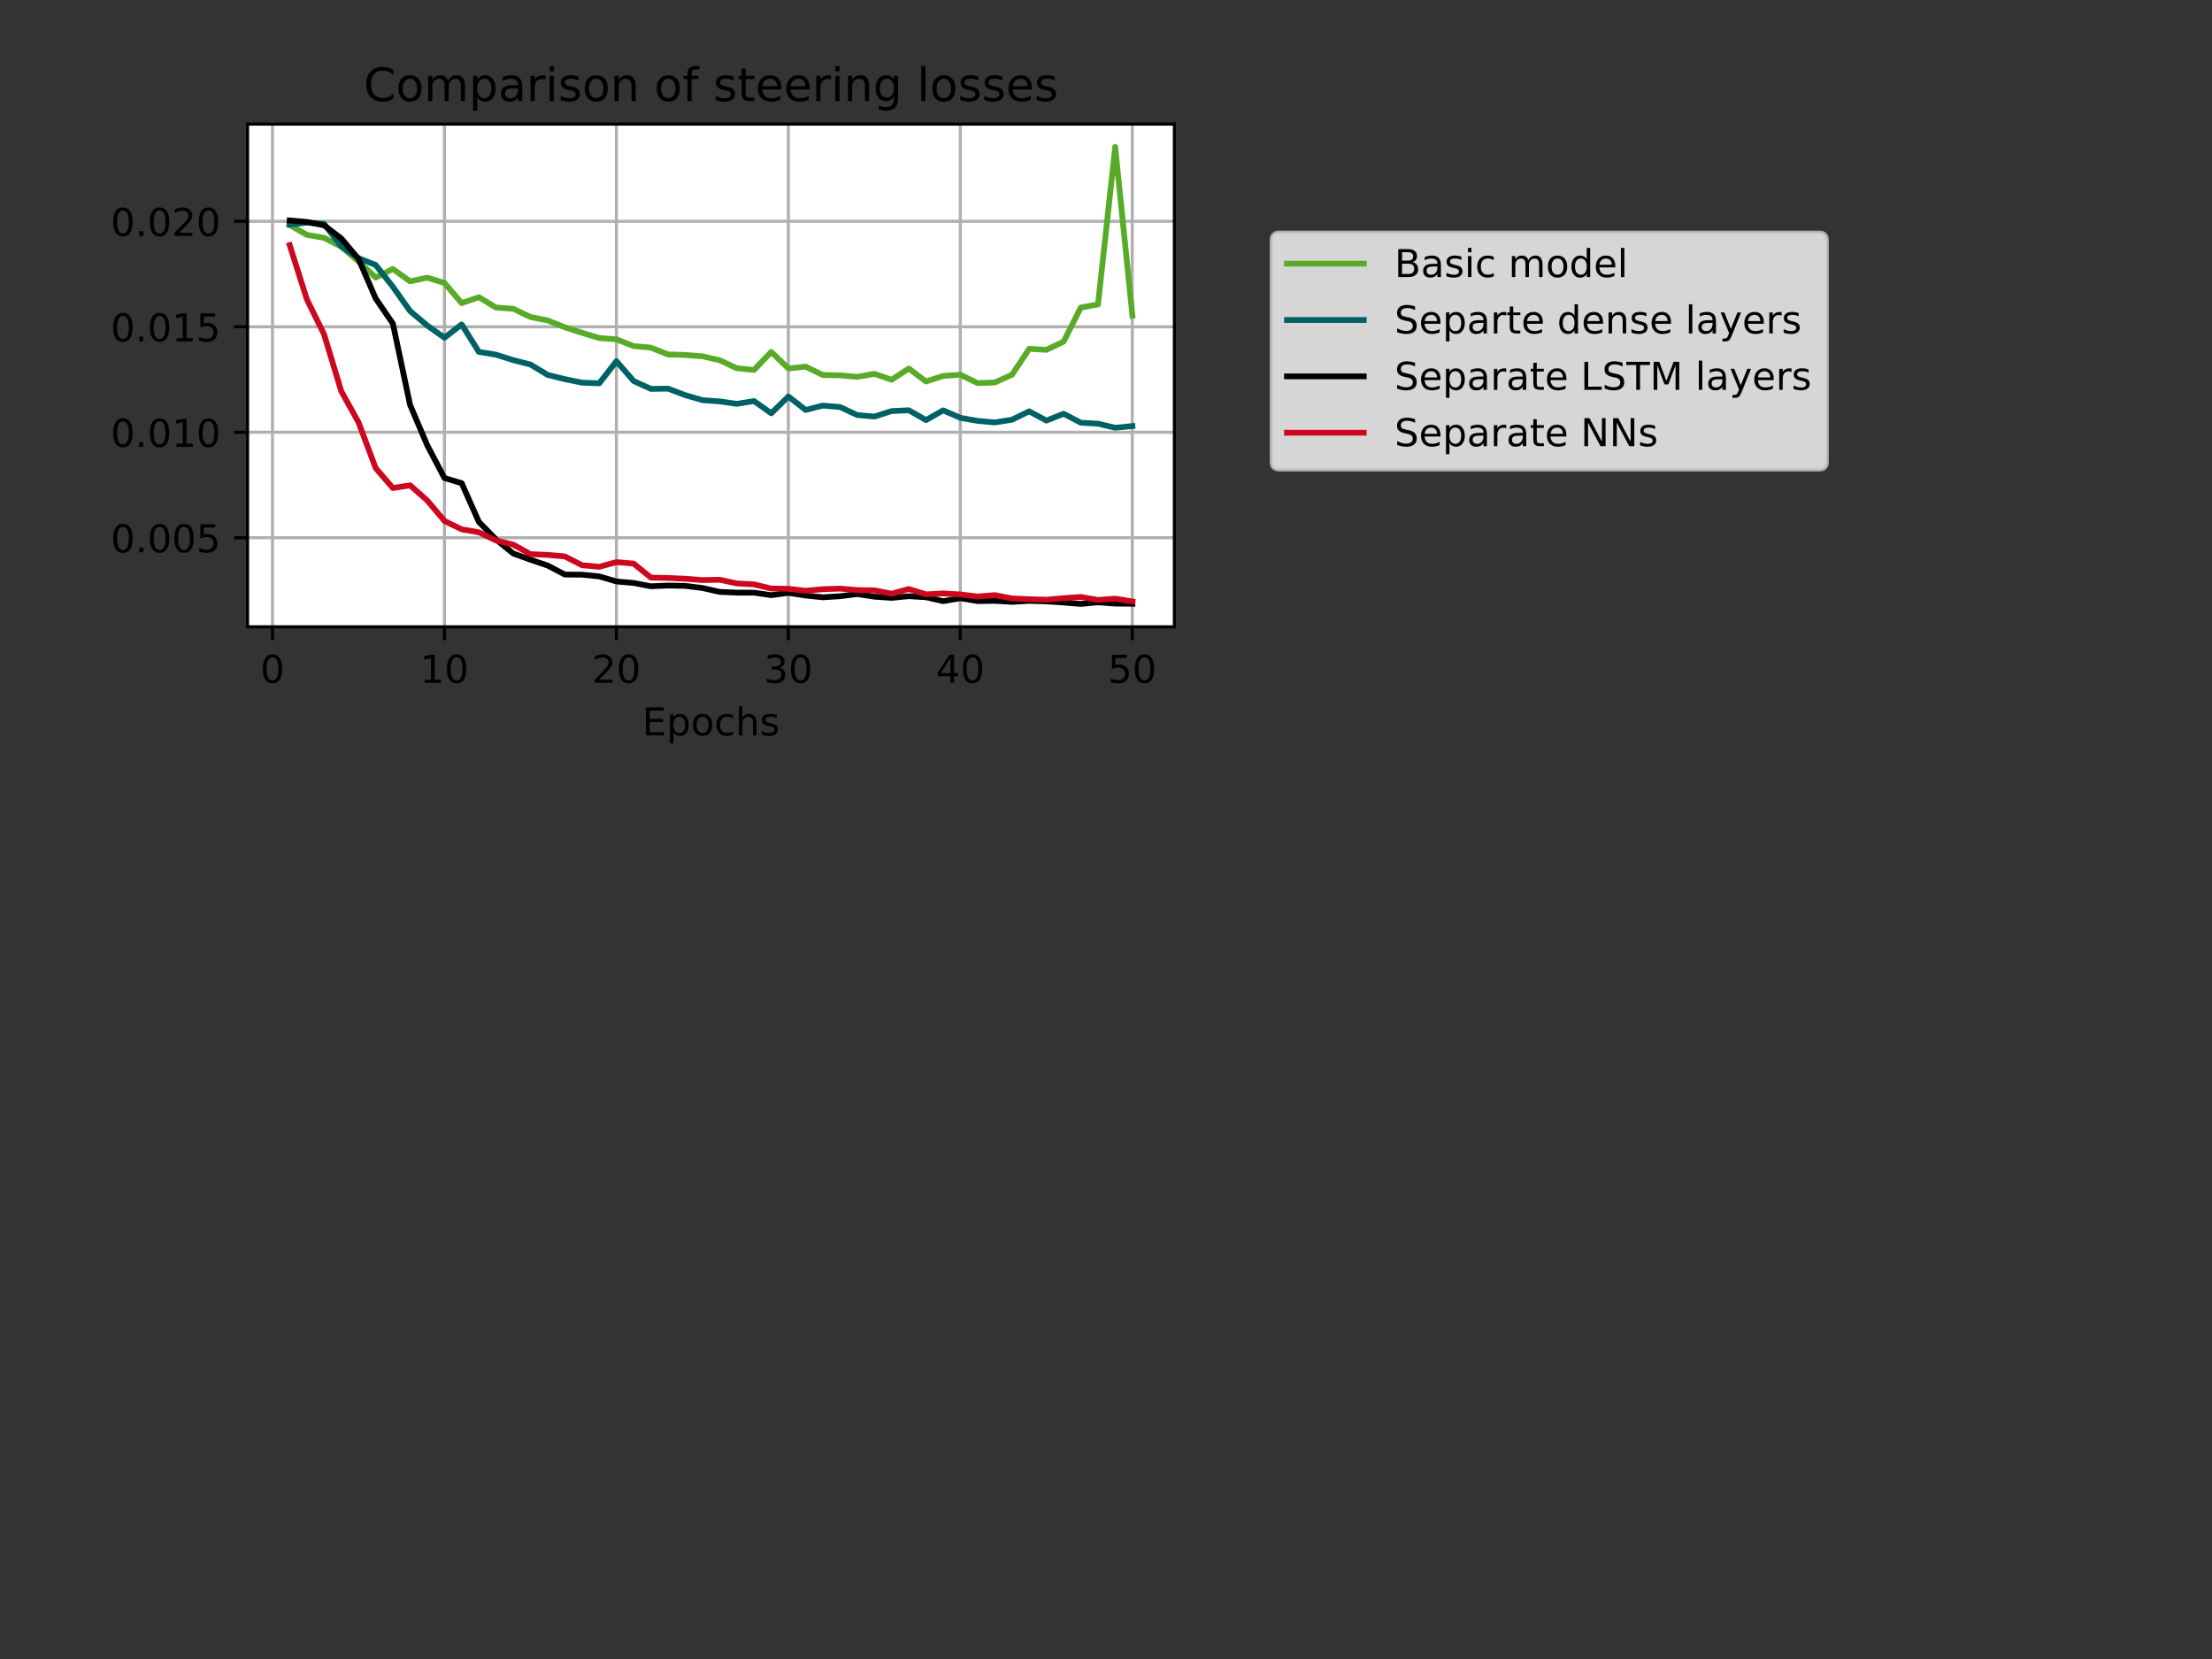 <?xml version="1.0" encoding="UTF-8" standalone="no"?>
<svg
   xmlns:dc="http://purl.org/dc/elements/1.1/"
   xmlns:cc="http://creativecommons.org/ns#"
   xmlns:rdf="http://www.w3.org/1999/02/22-rdf-syntax-ns#"
   xmlns:svg="http://www.w3.org/2000/svg"
   xmlns="http://www.w3.org/2000/svg"
   xmlns:xlink="http://www.w3.org/1999/xlink"
   xmlns:sodipodi="http://sodipodi.sourceforge.net/DTD/sodipodi-0.dtd"
   xmlns:inkscape="http://www.inkscape.org/namespaces/inkscape"
   inkscape:version="1.0 (1.0+r73+1)"
   sodipodi:docname="categoricalcrossds3steeringCompare1.svg"
   id="svg526"
   width="576pt"
   viewBox="0 0 576 432"
   version="1.1"
   height="432pt">
  <rect x="0" y="0" width="576" height="432" fill="#333333" stroke="none"/>
  <sodipodi:namedview
     inkscape:current-layer="svg526"
     inkscape:window-maximized="1"
     inkscape:window-y="0"
     inkscape:window-x="0"
     inkscape:cy="319.17651"
     inkscape:cx="388.41345"
     inkscape:zoom="0.72797625"
     showgrid="false"
     id="namedview528"
     inkscape:window-height="850"
     inkscape:window-width="1600"
     inkscape:pageshadow="2"
     inkscape:pageopacity="0"
     guidetolerance="10"
     gridtolerance="10"
     objecttolerance="10"
     borderopacity="1"
     bordercolor="#666666"
     pagecolor="#ffffff" />
  <defs
     id="defs4">
    <style
       id="style2"
       type="text/css">
*{stroke-linecap:butt;stroke-linejoin:round;}
  </style>
  </defs>
  <g
     transform="translate(17.807,-226.886)"
     id="patch_2">
    <path
       id="path9"
       style="fill:#ffffff"
       d="M 46.656,390.096 H 288 V 259.2 H 46.656 Z" />
  </g>
  <g
     transform="translate(17.807,-226.886)"
     id="matplotlib.axis_1">
    <g
       id="xtick_1">
      <g
         id="line2d_1">
        <path
           id="path12"
           style="fill:none;stroke:#b0b0b0;stroke-width:0.8;stroke-linecap:square"
           d="M 53.149,390.096 V 259.2"
           clip-path="url(#p8049573c2e)" />
      </g>
      <g
         id="line2d_2">
        <defs
           id="defs16">
          <path
             style="stroke:#000000;stroke-width:0.8"
             id="m003c8d512a"
             d="M 0,0 V 3.5" />
        </defs>
        <g
           id="g20">
          <use
             height="100%"
             width="100%"
             id="use18"
             y="390.096"
             xlink:href="#m003c8d512a"
             x="53.149"
             style="stroke:#000000;stroke-width:0.8" />
        </g>
      </g>
      <g
         id="text_1">
        <!-- 0 -->
        <defs
           id="defs24">
          <path
             id="DejaVuSans-48"
             d="m 31.781,66.406 q -7.609,0 -11.453,-7.5 Q 16.5,51.422 16.5,36.375 q 0,-14.984 3.828,-22.484 3.844,-7.5 11.453,-7.5 7.672,0 11.5,7.5 3.844,7.5 3.844,22.484 0,15.047 -3.844,22.531 -3.828,7.5 -11.5,7.5 z m 0,7.812 q 12.266,0 18.734,-9.703 6.469,-9.688 6.469,-28.141 0,-18.406 -6.469,-28.109 -6.469,-9.688 -18.734,-9.688 -12.25,0 -18.719,9.688 Q 6.594,17.969 6.594,36.375 q 0,18.453 6.469,28.141 6.469,9.703 18.719,9.703 z" />
        </defs>
        <g
           id="g28"
           transform="matrix(0.1,0,0,-0.1,49.967,404.694)">
          <use
             height="100%"
             width="100%"
             y="0"
             x="0"
             id="use26"
             xlink:href="#DejaVuSans-48" />
        </g>
      </g>
    </g>
    <g
       id="xtick_2">
      <g
         id="line2d_3">
        <path
           id="path32"
           style="fill:none;stroke:#b0b0b0;stroke-width:0.8;stroke-linecap:square"
           d="M 97.925,390.096 V 259.2"
           clip-path="url(#p8049573c2e)" />
      </g>
      <g
         id="line2d_4">
        <g
           id="g37">
          <use
             height="100%"
             width="100%"
             id="use35"
             y="390.096"
             xlink:href="#m003c8d512a"
             x="97.925"
             style="stroke:#000000;stroke-width:0.8" />
        </g>
      </g>
      <g
         id="text_2">
        <!-- 10 -->
        <defs
           id="defs41">
          <path
             id="DejaVuSans-49"
             d="m 12.406,8.297 h 16.109 v 55.625 L 10.984,60.406 v 8.984 l 17.438,3.516 H 38.281 V 8.297 H 54.391 V 0 H 12.406 Z" />
        </defs>
        <g
           id="g47"
           transform="matrix(0.1,0,0,-0.1,91.562,404.694)">
          <use
             height="100%"
             width="100%"
             y="0"
             x="0"
             id="use43"
             xlink:href="#DejaVuSans-49" />
          <use
             height="100%"
             width="100%"
             y="0"
             id="use45"
             xlink:href="#DejaVuSans-48"
             x="63.623" />
        </g>
      </g>
    </g>
    <g
       id="xtick_3">
      <g
         id="line2d_5">
        <path
           id="path51"
           style="fill:none;stroke:#b0b0b0;stroke-width:0.8;stroke-linecap:square"
           d="M 142.701,390.096 V 259.2"
           clip-path="url(#p8049573c2e)" />
      </g>
      <g
         id="line2d_6">
        <g
           id="g56">
          <use
             height="100%"
             width="100%"
             id="use54"
             y="390.096"
             xlink:href="#m003c8d512a"
             x="142.701"
             style="stroke:#000000;stroke-width:0.8" />
        </g>
      </g>
      <g
         id="text_3">
        <!-- 20 -->
        <defs
           id="defs60">
          <path
             id="DejaVuSans-50"
             d="M 19.188,8.297 H 53.609 V 0 H 7.328 v 8.297 q 5.609,5.812 15.297,15.594 9.703,9.797 12.188,12.641 4.734,5.312 6.609,9 1.891,3.688 1.891,7.25 0,5.812 -4.078,9.469 -4.078,3.672 -10.625,3.672 -4.641,0 -9.797,-1.609 -5.141,-1.609 -11,-4.891 v 9.969 Q 13.766,71.781 18.938,73 q 5.188,1.219 9.484,1.219 11.328,0 18.062,-5.672 6.734,-5.656 6.734,-15.125 0,-4.5 -1.688,-8.531 Q 49.859,40.875 45.406,35.406 44.188,33.984 37.641,27.219 31.109,20.453 19.188,8.297 Z" />
        </defs>
        <g
           id="g66"
           transform="matrix(0.1,0,0,-0.1,136.339,404.694)">
          <use
             height="100%"
             width="100%"
             y="0"
             x="0"
             id="use62"
             xlink:href="#DejaVuSans-50" />
          <use
             height="100%"
             width="100%"
             y="0"
             id="use64"
             xlink:href="#DejaVuSans-48"
             x="63.623" />
        </g>
      </g>
    </g>
    <g
       id="xtick_4">
      <g
         id="line2d_7">
        <path
           id="path70"
           style="fill:none;stroke:#b0b0b0;stroke-width:0.8;stroke-linecap:square"
           d="M 187.477,390.096 V 259.2"
           clip-path="url(#p8049573c2e)" />
      </g>
      <g
         id="line2d_8">
        <g
           id="g75">
          <use
             height="100%"
             width="100%"
             id="use73"
             y="390.096"
             xlink:href="#m003c8d512a"
             x="187.477"
             style="stroke:#000000;stroke-width:0.8" />
        </g>
      </g>
      <g
         id="text_4">
        <!-- 30 -->
        <defs
           id="defs79">
          <path
             id="DejaVuSans-51"
             d="M 40.578,39.312 Q 47.656,37.797 51.625,33 q 3.984,-4.781 3.984,-11.812 0,-10.781 -7.422,-16.703 -7.422,-5.906 -21.094,-5.906 -4.578,0 -9.438,0.906 -4.859,0.906 -10.031,2.719 v 9.516 q 4.094,-2.391 8.969,-3.609 4.891,-1.219 10.219,-1.219 9.266,0 14.125,3.656 4.859,3.656 4.859,10.641 0,6.453 -4.516,10.078 -4.516,3.641 -12.562,3.641 h -8.5 v 8.109 h 8.891 q 7.266,0 11.125,2.906 3.859,2.906 3.859,8.375 0,5.609 -3.984,8.609 -3.969,3.016 -11.391,3.016 -4.062,0 -8.703,-0.891 Q 15.375,64.156 9.812,62.312 v 8.781 q 5.625,1.562 10.531,2.344 4.906,0.781 9.25,0.781 11.234,0 17.766,-5.109 6.547,-5.094 6.547,-13.781 0,-6.062 -3.469,-10.234 -3.469,-4.172 -9.859,-5.781 z" />
        </defs>
        <g
           id="g85"
           transform="matrix(0.1,0,0,-0.1,181.115,404.694)">
          <use
             height="100%"
             width="100%"
             y="0"
             x="0"
             id="use81"
             xlink:href="#DejaVuSans-51" />
          <use
             height="100%"
             width="100%"
             y="0"
             id="use83"
             xlink:href="#DejaVuSans-48"
             x="63.623" />
        </g>
      </g>
    </g>
    <g
       id="xtick_5">
      <g
         id="line2d_9">
        <path
           id="path89"
           style="fill:none;stroke:#b0b0b0;stroke-width:0.8;stroke-linecap:square"
           d="M 232.254,390.096 V 259.2"
           clip-path="url(#p8049573c2e)" />
      </g>
      <g
         id="line2d_10">
        <g
           id="g94">
          <use
             height="100%"
             width="100%"
             id="use92"
             y="390.096"
             xlink:href="#m003c8d512a"
             x="232.254"
             style="stroke:#000000;stroke-width:0.8" />
        </g>
      </g>
      <g
         id="text_5">
        <!-- 40 -->
        <defs
           id="defs98">
          <path
             id="DejaVuSans-52"
             d="M 37.797,64.312 12.891,25.391 h 24.906 z m -2.594,8.594 h 12.406 V 25.391 h 10.406 V 17.188 H 47.609 V 0 h -9.812 V 17.188 H 4.891 v 9.516 z" />
        </defs>
        <g
           id="g104"
           transform="matrix(0.1,0,0,-0.1,225.891,404.694)">
          <use
             height="100%"
             width="100%"
             y="0"
             x="0"
             id="use100"
             xlink:href="#DejaVuSans-52" />
          <use
             height="100%"
             width="100%"
             y="0"
             id="use102"
             xlink:href="#DejaVuSans-48"
             x="63.623" />
        </g>
      </g>
    </g>
    <g
       id="xtick_6">
      <g
         id="line2d_11">
        <path
           id="path108"
           style="fill:none;stroke:#b0b0b0;stroke-width:0.8;stroke-linecap:square"
           d="M 277.03,390.096 V 259.2"
           clip-path="url(#p8049573c2e)" />
      </g>
      <g
         id="line2d_12">
        <g
           id="g113">
          <use
             height="100%"
             width="100%"
             id="use111"
             y="390.096"
             xlink:href="#m003c8d512a"
             x="277.03"
             style="stroke:#000000;stroke-width:0.8" />
        </g>
      </g>
      <g
         id="text_6">
        <!-- 50 -->
        <defs
           id="defs117">
          <path
             id="DejaVuSans-53"
             d="m 10.797,72.906 h 38.719 v -8.312 h -29.688 V 46.734 q 2.141,0.734 4.281,1.094 2.156,0.359 4.312,0.359 Q 40.625,48.188 47.75,41.5 54.891,34.812 54.891,23.391 54.891,11.625 47.562,5.094 40.234,-1.422 26.906,-1.422 q -4.594,0 -9.359,0.781 -4.75,0.781 -9.828,2.344 V 11.625 q 4.391,-2.391 9.078,-3.562 4.688,-1.172 9.906,-1.172 8.453,0 13.375,4.438 4.938,4.438 4.938,12.062 0,7.609 -4.938,12.047 -4.922,4.453 -13.375,4.453 -3.953,0 -7.891,-0.875 -3.922,-0.875 -8.016,-2.734 z" />
        </defs>
        <g
           id="g123"
           transform="matrix(0.1,0,0,-0.1,270.667,404.694)">
          <use
             height="100%"
             width="100%"
             y="0"
             x="0"
             id="use119"
             xlink:href="#DejaVuSans-53" />
          <use
             height="100%"
             width="100%"
             y="0"
             id="use121"
             xlink:href="#DejaVuSans-48"
             x="63.623" />
        </g>
      </g>
    </g>
    <g
       id="text_7">
      <!-- Epochs -->
      <defs
         id="defs133">
        <path
           id="DejaVuSans-69"
           d="m 9.812,72.906 h 46.094 v -8.312 H 19.672 V 43.016 h 34.719 V 34.719 H 19.672 V 8.297 H 56.781 V 0 H 9.812 Z" />
        <path
           id="DejaVuSans-112"
           d="m 18.109,8.203 v -29 H 9.078 V 54.688 h 9.031 v -8.297 q 2.844,4.875 7.156,7.234 Q 29.594,56 35.594,56 q 9.969,0 16.188,-7.906 6.234,-7.906 6.234,-20.797 0,-12.891 -6.234,-20.812 -6.219,-7.906 -16.188,-7.906 -6,0 -10.328,2.375 -4.312,2.375 -7.156,7.25 z M 48.688,27.297 q 0,9.906 -4.078,15.547 -4.078,5.641 -11.203,5.641 -7.141,0 -11.219,-5.641 -4.078,-5.641 -4.078,-15.547 0,-9.906 4.078,-15.547 4.078,-5.641 11.219,-5.641 7.125,0 11.203,5.641 4.078,5.641 4.078,15.547 z" />
        <path
           id="DejaVuSans-111"
           d="m 30.609,48.391 q -7.219,0 -11.422,-5.641 -4.203,-5.641 -4.203,-15.453 0,-9.812 4.172,-15.453 4.188,-5.641 11.453,-5.641 7.188,0 11.375,5.656 4.203,5.672 4.203,15.438 0,9.719 -4.203,15.406 -4.188,5.688 -11.375,5.688 z m 0,7.609 q 11.719,0 18.406,-7.625 6.703,-7.609 6.703,-21.078 0,-13.422 -6.703,-21.078 -6.688,-7.641 -18.406,-7.641 -11.766,0 -18.438,7.641 -6.656,7.656 -6.656,21.078 0,13.469 6.656,21.078 Q 18.844,56 30.609,56 Z" />
        <path
           id="DejaVuSans-99"
           d="M 48.781,52.594 V 44.188 q -3.812,2.109 -7.641,3.156 -3.828,1.047 -7.734,1.047 -8.75,0 -13.594,-5.547 -4.828,-5.531 -4.828,-15.547 0,-10.016 4.828,-15.562 4.844,-5.531 13.594,-5.531 3.906,0 7.734,1.047 3.828,1.047 7.641,3.156 v -8.312 q -3.766,-1.75 -7.797,-2.625 -4.016,-0.891 -8.562,-0.891 -12.359,0 -19.641,7.766 -7.266,7.766 -7.266,20.953 0,13.375 7.344,21.031 Q 20.219,56 33.016,56 q 4.141,0 8.094,-0.859 3.953,-0.844 7.672,-2.547 z" />
        <path
           id="DejaVuSans-104"
           d="M 54.891,33.016 V 0 H 45.906 v 32.719 q 0,7.766 -3.031,11.609 -3.031,3.859 -9.078,3.859 -7.281,0 -11.484,-4.641 -4.203,-4.625 -4.203,-12.641 V 0 h -9.031 v 75.984 h 9.031 V 46.188 q 3.234,4.938 7.594,7.375 4.375,2.438 10.094,2.438 9.422,0 14.25,-5.828 4.844,-5.828 4.844,-17.156 z" />
        <path
           id="DejaVuSans-115"
           d="m 44.281,53.078 v -8.5 Q 40.484,46.531 36.375,47.5 q -4.094,0.984 -8.5,0.984 -6.688,0 -10.031,-2.047 Q 14.5,44.391 14.5,40.281 q 0,-3.125 2.391,-4.906 2.391,-1.781 9.625,-3.391 l 3.078,-0.688 Q 39.156,29.25 43.188,25.516 47.219,21.781 47.219,15.094 q 0,-7.625 -6.031,-12.078 -6.031,-4.438 -16.578,-4.438 -4.391,0 -9.156,0.859 Q 10.688,0.297 5.422,2 v 9.281 q 4.984,-2.594 9.812,-3.891 4.828,-1.281 9.578,-1.281 6.344,0 9.75,2.172 3.422,2.172 3.422,6.125 0,3.656 -2.469,5.609 -2.453,1.953 -10.812,3.766 l -3.125,0.734 q -8.344,1.75 -12.062,5.391 -3.703,3.641 -3.703,9.984 0,7.719 5.469,11.906 Q 16.75,56 26.812,56 q 4.969,0 9.359,-0.734 4.406,-0.719 8.109,-2.188 z" />
      </defs>
      <g
         id="g147"
         transform="matrix(0.1,0,0,-0.1,149.412,418.373)">
        <use
           height="100%"
           width="100%"
           y="0"
           x="0"
           id="use135"
           xlink:href="#DejaVuSans-69" />
        <use
           height="100%"
           width="100%"
           y="0"
           id="use137"
           xlink:href="#DejaVuSans-112"
           x="63.184" />
        <use
           height="100%"
           width="100%"
           y="0"
           id="use139"
           xlink:href="#DejaVuSans-111"
           x="126.66" />
        <use
           height="100%"
           width="100%"
           y="0"
           id="use141"
           xlink:href="#DejaVuSans-99"
           x="187.842" />
        <use
           height="100%"
           width="100%"
           y="0"
           id="use143"
           xlink:href="#DejaVuSans-104"
           x="242.822" />
        <use
           height="100%"
           width="100%"
           y="0"
           id="use145"
           xlink:href="#DejaVuSans-115"
           x="306.201" />
      </g>
    </g>
  </g>
  <g
     transform="translate(17.807,-226.886)"
     id="matplotlib.axis_2">
    <g
       id="ytick_1">
      <g
         id="line2d_13">
        <path
           id="path151"
           style="fill:none;stroke:#b0b0b0;stroke-width:0.8;stroke-linecap:square"
           d="M 46.656,366.914 H 288"
           clip-path="url(#p8049573c2e)" />
      </g>
      <g
         id="line2d_14">
        <defs
           id="defs155">
          <path
             style="stroke:#000000;stroke-width:0.8"
             id="m75ef061b70"
             d="M 0,0 H -3.5" />
        </defs>
        <g
           id="g159">
          <use
             height="100%"
             width="100%"
             id="use157"
             y="366.914"
             xlink:href="#m75ef061b70"
             x="46.656"
             style="stroke:#000000;stroke-width:0.8" />
        </g>
      </g>
      <g
         id="text_8">
        <!-- 0.005 -->
        <defs
           id="defs163">
          <path
             id="DejaVuSans-46"
             d="M 10.688,12.406 H 21 V 0 H 10.688 Z" />
        </defs>
        <g
           id="g175"
           transform="matrix(0.1,0,0,-0.1,11.028,370.713)">
          <use
             height="100%"
             width="100%"
             y="0"
             x="0"
             id="use165"
             xlink:href="#DejaVuSans-48" />
          <use
             height="100%"
             width="100%"
             y="0"
             id="use167"
             xlink:href="#DejaVuSans-46"
             x="63.623" />
          <use
             height="100%"
             width="100%"
             y="0"
             id="use169"
             xlink:href="#DejaVuSans-48"
             x="95.41" />
          <use
             height="100%"
             width="100%"
             y="0"
             id="use171"
             xlink:href="#DejaVuSans-48"
             x="159.033" />
          <use
             height="100%"
             width="100%"
             y="0"
             id="use173"
             xlink:href="#DejaVuSans-53"
             x="222.656" />
        </g>
      </g>
    </g>
    <g
       id="ytick_2">
      <g
         id="line2d_15">
        <path
           id="path179"
           style="fill:none;stroke:#b0b0b0;stroke-width:0.8;stroke-linecap:square"
           d="M 46.656,339.449 H 288"
           clip-path="url(#p8049573c2e)" />
      </g>
      <g
         id="line2d_16">
        <g
           id="g184">
          <use
             height="100%"
             width="100%"
             id="use182"
             y="339.449"
             xlink:href="#m75ef061b70"
             x="46.656"
             style="stroke:#000000;stroke-width:0.8" />
        </g>
      </g>
      <g
         id="text_9">
        <!-- 0.010 -->
        <g
           id="g197"
           transform="matrix(0.1,0,0,-0.1,11.028,343.249)">
          <use
             height="100%"
             width="100%"
             y="0"
             x="0"
             id="use187"
             xlink:href="#DejaVuSans-48" />
          <use
             height="100%"
             width="100%"
             y="0"
             id="use189"
             xlink:href="#DejaVuSans-46"
             x="63.623" />
          <use
             height="100%"
             width="100%"
             y="0"
             id="use191"
             xlink:href="#DejaVuSans-48"
             x="95.41" />
          <use
             height="100%"
             width="100%"
             y="0"
             id="use193"
             xlink:href="#DejaVuSans-49"
             x="159.033" />
          <use
             height="100%"
             width="100%"
             y="0"
             id="use195"
             xlink:href="#DejaVuSans-48"
             x="222.656" />
        </g>
      </g>
    </g>
    <g
       id="ytick_3">
      <g
         id="line2d_17">
        <path
           id="path201"
           style="fill:none;stroke:#b0b0b0;stroke-width:0.8;stroke-linecap:square"
           d="M 46.656,311.985 H 288"
           clip-path="url(#p8049573c2e)" />
      </g>
      <g
         id="line2d_18">
        <g
           id="g206">
          <use
             height="100%"
             width="100%"
             id="use204"
             y="311.985"
             xlink:href="#m75ef061b70"
             x="46.656"
             style="stroke:#000000;stroke-width:0.8" />
        </g>
      </g>
      <g
         id="text_10">
        <!-- 0.015 -->
        <g
           id="g219"
           transform="matrix(0.1,0,0,-0.1,11.028,315.784)">
          <use
             height="100%"
             width="100%"
             y="0"
             x="0"
             id="use209"
             xlink:href="#DejaVuSans-48" />
          <use
             height="100%"
             width="100%"
             y="0"
             id="use211"
             xlink:href="#DejaVuSans-46"
             x="63.623" />
          <use
             height="100%"
             width="100%"
             y="0"
             id="use213"
             xlink:href="#DejaVuSans-48"
             x="95.41" />
          <use
             height="100%"
             width="100%"
             y="0"
             id="use215"
             xlink:href="#DejaVuSans-49"
             x="159.033" />
          <use
             height="100%"
             width="100%"
             y="0"
             id="use217"
             xlink:href="#DejaVuSans-53"
             x="222.656" />
        </g>
      </g>
    </g>
    <g
       id="ytick_4">
      <g
         id="line2d_19">
        <path
           id="path223"
           style="fill:none;stroke:#b0b0b0;stroke-width:0.8;stroke-linecap:square"
           d="M 46.656,284.52 H 288"
           clip-path="url(#p8049573c2e)" />
      </g>
      <g
         id="line2d_20">
        <g
           id="g228">
          <use
             height="100%"
             width="100%"
             id="use226"
             y="284.52"
             xlink:href="#m75ef061b70"
             x="46.656"
             style="stroke:#000000;stroke-width:0.8" />
        </g>
      </g>
      <g
         id="text_11">
        <!-- 0.020 -->
        <g
           id="g241"
           transform="matrix(0.1,0,0,-0.1,11.028,288.319)">
          <use
             height="100%"
             width="100%"
             y="0"
             x="0"
             id="use231"
             xlink:href="#DejaVuSans-48" />
          <use
             height="100%"
             width="100%"
             y="0"
             id="use233"
             xlink:href="#DejaVuSans-46"
             x="63.623" />
          <use
             height="100%"
             width="100%"
             y="0"
             id="use235"
             xlink:href="#DejaVuSans-48"
             x="95.41" />
          <use
             height="100%"
             width="100%"
             y="0"
             id="use237"
             xlink:href="#DejaVuSans-50"
             x="159.033" />
          <use
             height="100%"
             width="100%"
             y="0"
             id="use239"
             xlink:href="#DejaVuSans-48"
             x="222.656" />
        </g>
      </g>
    </g>
  </g>
  <g
     transform="translate(17.807,-226.886)"
     id="line2d_21">
    <path
       id="path246"
       style="fill:none;stroke:#57ab27;stroke-width:1.5;stroke-linecap:square"
       d="m 57.626,285.483 4.478,2.559 4.478,0.778 4.478,2.305 4.478,3.84 4.478,4.191 4.478,-2.226 4.478,3.207 4.478,-0.944 4.478,1.377 4.478,5.242 4.478,-1.535 4.478,2.698 4.478,0.31 4.478,2.147 4.478,0.891 4.478,1.801 4.478,1.431 4.478,1.362 4.478,0.327 4.478,1.764 4.478,0.402 4.478,1.776 4.478,0.128 4.478,0.361 4.478,1.012 4.478,2.089 4.478,0.443 4.478,-4.688 4.478,4.303 4.478,-0.472 4.478,2.173 4.478,0.099 4.478,0.388 4.478,-0.786 4.478,1.539 4.478,-2.923 4.478,3.381 4.478,-1.457 4.478,-0.307 4.478,2.182 4.478,-0.167 4.478,-2.016 4.478,-6.747 4.478,0.264 4.478,-2.15 4.478,-8.866 4.478,-0.804 4.478,-41.015 4.478,43.931"
       clip-path="url(#p8049573c2e)" />
  </g>
  <g
     transform="translate(17.807,-226.886)"
     id="line2d_22">
    <path
       id="path249"
       style="fill:none;stroke:#006165;stroke-width:1.5;stroke-linecap:square"
       d="m 57.626,285.369 4.478,-0.519 4.478,0.337 4.478,5.861 4.478,3.066 4.478,1.771 4.478,5.687 4.478,6.309 4.478,3.778 4.478,3.167 4.478,-3.459 4.478,7.15 4.478,0.731 4.478,1.416 4.478,1.142 4.478,2.706 4.478,1.099 4.478,0.922 4.478,0.162 4.478,-5.754 4.478,5.164 4.478,2.046 4.478,-0.065 4.478,1.693 4.478,1.307 4.478,0.324 4.478,0.636 4.478,-0.725 4.478,3.179 4.478,-4.368 4.478,3.505 4.478,-1.133 4.478,0.37 4.478,2.09 4.478,0.398 4.478,-1.434 4.478,-0.207 4.478,2.547 4.478,-2.524 4.478,1.948 4.478,0.795 4.478,0.401 4.478,-0.71 4.478,-2.179 4.478,2.404 4.478,-1.78 4.478,2.343 4.478,0.245 4.478,1.066 4.478,-0.453"
       clip-path="url(#p8049573c2e)" />
  </g>
  <g
     transform="translate(17.807,-226.886)"
     id="line2d_23">
    <path
       id="path252"
       style="fill:none;stroke:#000000;stroke-width:1.5;stroke-linecap:square"
       d="m 57.626,284.288 4.478,0.394 4.478,0.871 4.478,3.426 4.478,5.296 4.478,10.33 4.478,6.546 4.478,21.18 4.478,10.509 4.478,8.528 4.478,1.335 4.478,10.083 4.478,4.589 4.478,3.642 4.478,1.614 4.478,1.521 4.478,2.346 4.478,0.032 4.478,0.449 4.478,1.313 4.478,0.396 4.478,0.858 4.478,-0.189 4.478,0.086 4.478,0.559 4.478,1.008 4.478,0.196 4.478,0.006 4.478,0.65 4.478,-0.594 4.478,0.685 4.478,0.469 4.478,-0.284 4.478,-0.557 4.478,0.674 4.478,0.31 4.478,-0.433 4.478,0.274 4.478,1.019 4.478,-0.765 4.478,0.745 4.478,-0.061 4.478,0.258 4.478,-0.251 4.478,0.125 4.478,0.307 4.478,0.365 4.478,-0.426 4.478,0.34 4.478,0.034"
       clip-path="url(#p8049573c2e)" />
  </g>
  <g
     transform="translate(17.807,-226.886)"
     id="line2d_24">
    <path
       id="path255"
       style="fill:none;stroke:#cc071e;stroke-width:1.5;stroke-linecap:square"
       d="m 57.626,290.714 4.478,14.138 4.478,9.095 4.478,14.828 4.478,8.06 4.478,11.947 4.478,5.186 4.478,-0.711 4.478,3.947 4.478,5.338 4.478,2.18 4.478,0.774 4.478,2.127 4.478,1.085 4.478,2.483 4.478,0.19 4.478,0.39 4.478,2.301 4.478,0.406 4.478,-1.223 4.478,0.389 4.478,3.644 4.478,0.094 4.478,0.204 4.478,0.35 4.478,-0.087 4.478,0.955 4.478,0.251 4.478,1.085 4.478,0.066 4.478,0.522 4.478,-0.413 4.478,-0.157 4.478,0.385 4.478,0.073 4.478,0.859 4.478,-1.214 4.478,1.395 4.478,-0.242 4.478,0.262 4.478,0.543 4.478,-0.364 4.478,0.86 4.478,0.201 4.478,0.134 4.478,-0.394 4.478,-0.328 4.478,0.779 4.478,-0.327 4.478,0.724"
       clip-path="url(#p8049573c2e)" />
  </g>
  <g
     transform="translate(17.807,-226.886)"
     id="patch_3">
    <path
       id="path258"
       style="fill:none;stroke:#000000;stroke-width:0.8;stroke-linecap:square;stroke-linejoin:miter"
       d="M 46.656,390.096 V 259.2" />
  </g>
  <g
     transform="translate(17.807,-226.886)"
     id="patch_4">
    <path
       id="path261"
       style="fill:none;stroke:#000000;stroke-width:0.8;stroke-linecap:square;stroke-linejoin:miter"
       d="M 288,390.096 V 259.2" />
  </g>
  <g
     transform="translate(17.807,-226.886)"
     id="patch_5">
    <path
       id="path264"
       style="fill:none;stroke:#000000;stroke-width:0.8;stroke-linecap:square;stroke-linejoin:miter"
       d="M 46.656,390.096 H 288" />
  </g>
  <g
     transform="translate(17.807,-226.886)"
     id="patch_6">
    <path
       id="path267"
       style="fill:none;stroke:#000000;stroke-width:0.8;stroke-linecap:square;stroke-linejoin:miter"
       d="M 46.656,259.2 H 288" />
  </g>
  <g
     transform="translate(17.807,-226.886)"
     id="text_12">
    <!-- Comparison of steering losses -->
    <defs
       id="defs282">
      <path
         id="DejaVuSans-67"
         d="M 64.406,67.281 V 56.891 q -4.984,4.641 -10.625,6.922 -5.641,2.297 -11.984,2.297 -12.5,0 -19.141,-7.641 -6.641,-7.641 -6.641,-22.094 0,-14.406 6.641,-22.047 Q 29.297,6.688 41.797,6.688 q 6.344,0 11.984,2.297 5.641,2.297 10.625,6.938 V 5.609 Q 59.234,2.094 53.438,0.328 q -5.781,-1.75 -12.219,-1.75 -16.562,0 -26.094,10.125 Q 5.609,18.844 5.609,36.375 q 0,17.578 9.516,27.703 9.531,10.141 26.094,10.141 6.531,0 12.312,-1.734 5.797,-1.734 10.875,-5.203 z" />
      <path
         id="DejaVuSans-109"
         d="M 52,44.188 Q 55.375,50.25 60.062,53.125 64.75,56 71.094,56 q 8.547,0 13.188,-5.984 4.641,-5.969 4.641,-17 V 0 h -9.031 v 32.719 q 0,7.859 -2.797,11.656 -2.781,3.812 -8.484,3.812 -6.984,0 -11.047,-4.641 -4.047,-4.625 -4.047,-12.641 V 0 h -9.031 v 32.719 q 0,7.906 -2.781,11.688 -2.781,3.781 -8.594,3.781 -6.891,0 -10.953,-4.656 -4.047,-4.656 -4.047,-12.625 V 0 h -9.031 v 54.688 h 9.031 v -8.5 q 3.078,5.031 7.375,7.422 Q 29.781,56 35.688,56 41.656,56 45.828,52.969 50,49.953 52,44.188 Z" />
      <path
         id="DejaVuSans-97"
         d="m 34.281,27.484 q -10.891,0 -15.094,-2.484 -4.203,-2.484 -4.203,-8.5 0,-4.781 3.156,-7.594 3.156,-2.797 8.562,-2.797 7.484,0 12,5.297 4.516,5.297 4.516,14.078 v 2 z m 17.922,3.719 V 0 H 43.219 v 8.297 q -3.078,-4.969 -7.672,-7.344 -4.594,-2.375 -11.234,-2.375 -8.391,0 -13.359,4.719 Q 6,8.016 6,15.922 q 0,9.219 6.172,13.906 6.188,4.688 18.438,4.688 H 43.219 v 0.891 q 0,6.203 -4.078,9.594 -4.078,3.391 -11.453,3.391 -4.688,0 -9.141,-1.125 -4.438,-1.125 -8.531,-3.375 v 8.312 q 4.922,1.906 9.562,2.844 Q 24.219,56 28.609,56 q 11.875,0 17.734,-6.156 5.859,-6.141 5.859,-18.641 z" />
      <path
         id="DejaVuSans-114"
         d="m 41.109,46.297 q -1.516,0.875 -3.297,1.281 Q 36.031,48 33.891,48 26.266,48 22.188,43.047 18.109,38.094 18.109,28.812 V 0 h -9.031 v 54.688 h 9.031 v -8.5 q 2.844,4.984 7.375,7.391 Q 30.031,56 36.531,56 q 0.922,0 2.047,-0.125 1.125,-0.109 2.484,-0.359 z" />
      <path
         id="DejaVuSans-105"
         d="M 9.422,54.688 H 18.406 V 0 H 9.422 Z m 0,21.297 H 18.406 V 64.594 H 9.422 Z" />
      <path
         id="DejaVuSans-110"
         d="M 54.891,33.016 V 0 H 45.906 v 32.719 q 0,7.766 -3.031,11.609 -3.031,3.859 -9.078,3.859 -7.281,0 -11.484,-4.641 -4.203,-4.625 -4.203,-12.641 V 0 h -9.031 v 54.688 h 9.031 v -8.5 q 3.234,4.938 7.594,7.375 4.375,2.438 10.094,2.438 9.422,0 14.25,-5.828 4.844,-5.828 4.844,-17.156 z" />
      <path
         d=""
         id="DejaVuSans-32" />
      <path
         id="DejaVuSans-102"
         d="M 37.109,75.984 V 68.5 h -8.594 q -4.828,0 -6.719,-1.953 -1.875,-1.953 -1.875,-7.031 V 54.688 H 34.719 V 47.703 H 19.922 V 0 h -9.031 V 47.703 H 2.297 V 54.688 h 8.594 V 58.5 q 0,9.125 4.25,13.297 4.25,4.188 13.469,4.188 z" />
      <path
         id="DejaVuSans-116"
         d="M 18.312,70.219 V 54.688 h 18.5 v -6.984 h -18.5 v -29.688 q 0,-6.688 1.828,-8.594 1.828,-1.906 7.453,-1.906 H 36.812 V 0 H 27.594 Q 17.188,0 13.234,3.875 9.281,7.766 9.281,18.016 v 29.688 H 2.688 V 54.688 h 6.594 v 15.531 z" />
      <path
         id="DejaVuSans-101"
         d="m 56.203,29.594 v -4.391 h -41.312 q 0.594,-9.281 5.594,-14.141 5,-4.859 13.938,-4.859 5.172,0 10.031,1.266 4.859,1.266 9.656,3.812 v -8.5 q -4.844,-2.047 -9.922,-3.125 -5.078,-1.078 -10.297,-1.078 -13.094,0 -20.734,7.609 -7.641,7.625 -7.641,20.625 0,13.422 7.25,21.297 Q 20.016,56 32.328,56 q 11.031,0 17.453,-7.109 6.422,-7.094 6.422,-19.297 z m -8.984,2.641 q -0.094,7.359 -4.125,11.75 -4.031,4.406 -10.672,4.406 -7.516,0 -12.031,-4.25 -4.516,-4.25 -5.203,-11.969 z" />
      <path
         id="DejaVuSans-103"
         d="m 45.406,27.984 q 0,9.766 -4.031,15.125 -4.016,5.375 -11.297,5.375 -7.219,0 -11.25,-5.375 -4.031,-5.359 -4.031,-15.125 0,-9.719 4.031,-15.094 4.031,-5.375 11.25,-5.375 7.281,0 11.297,5.375 4.031,5.375 4.031,15.094 z M 54.391,6.781 q 0,-13.953 -6.203,-20.766 -6.188,-6.812 -18.984,-6.812 -4.734,0 -8.938,0.703 -4.203,0.703 -8.156,2.172 V -9.188 q 3.953,-2.141 7.812,-3.156 3.859,-1.031 7.859,-1.031 8.844,0 13.234,4.609 4.391,4.609 4.391,13.938 V 9.625 Q 42.625,4.781 38.281,2.391 33.938,0 27.875,0 17.828,0 11.672,7.656 q -6.156,7.672 -6.156,20.328 0,12.688 6.156,20.344 Q 17.828,56 27.875,56 q 6.062,0 10.406,-2.391 4.344,-2.391 7.125,-7.219 V 54.688 h 8.984 z" />
      <path
         id="DejaVuSans-108"
         d="M 9.422,75.984 H 18.406 V 0 H 9.422 Z" />
    </defs>
    <g
       id="g342"
       transform="matrix(0.12,0,0,-0.12,76.886,253.2)">
      <use
         height="100%"
         width="100%"
         y="0"
         x="0"
         id="use284"
         xlink:href="#DejaVuSans-67" />
      <use
         height="100%"
         width="100%"
         y="0"
         id="use286"
         xlink:href="#DejaVuSans-111"
         x="69.824" />
      <use
         height="100%"
         width="100%"
         y="0"
         id="use288"
         xlink:href="#DejaVuSans-109"
         x="131.006" />
      <use
         height="100%"
         width="100%"
         y="0"
         id="use290"
         xlink:href="#DejaVuSans-112"
         x="228.418" />
      <use
         height="100%"
         width="100%"
         y="0"
         id="use292"
         xlink:href="#DejaVuSans-97"
         x="291.895" />
      <use
         height="100%"
         width="100%"
         y="0"
         id="use294"
         xlink:href="#DejaVuSans-114"
         x="353.174" />
      <use
         height="100%"
         width="100%"
         y="0"
         id="use296"
         xlink:href="#DejaVuSans-105"
         x="394.287" />
      <use
         height="100%"
         width="100%"
         y="0"
         id="use298"
         xlink:href="#DejaVuSans-115"
         x="422.07" />
      <use
         height="100%"
         width="100%"
         y="0"
         id="use300"
         xlink:href="#DejaVuSans-111"
         x="474.17" />
      <use
         height="100%"
         width="100%"
         y="0"
         id="use302"
         xlink:href="#DejaVuSans-110"
         x="535.352" />
      <use
         height="100%"
         width="100%"
         y="0"
         id="use304"
         xlink:href="#DejaVuSans-32"
         x="598.73" />
      <use
         height="100%"
         width="100%"
         y="0"
         id="use306"
         xlink:href="#DejaVuSans-111"
         x="630.518" />
      <use
         height="100%"
         width="100%"
         y="0"
         id="use308"
         xlink:href="#DejaVuSans-102"
         x="691.699" />
      <use
         height="100%"
         width="100%"
         y="0"
         id="use310"
         xlink:href="#DejaVuSans-32"
         x="726.904" />
      <use
         height="100%"
         width="100%"
         y="0"
         id="use312"
         xlink:href="#DejaVuSans-115"
         x="758.691" />
      <use
         height="100%"
         width="100%"
         y="0"
         id="use314"
         xlink:href="#DejaVuSans-116"
         x="810.791" />
      <use
         height="100%"
         width="100%"
         y="0"
         id="use316"
         xlink:href="#DejaVuSans-101"
         x="850" />
      <use
         height="100%"
         width="100%"
         y="0"
         id="use318"
         xlink:href="#DejaVuSans-101"
         x="911.523" />
      <use
         height="100%"
         width="100%"
         y="0"
         id="use320"
         xlink:href="#DejaVuSans-114"
         x="973.047" />
      <use
         height="100%"
         width="100%"
         y="0"
         id="use322"
         xlink:href="#DejaVuSans-105"
         x="1014.16" />
      <use
         height="100%"
         width="100%"
         y="0"
         id="use324"
         xlink:href="#DejaVuSans-110"
         x="1041.943" />
      <use
         height="100%"
         width="100%"
         y="0"
         id="use326"
         xlink:href="#DejaVuSans-103"
         x="1105.322" />
      <use
         height="100%"
         width="100%"
         y="0"
         id="use328"
         xlink:href="#DejaVuSans-32"
         x="1168.799" />
      <use
         height="100%"
         width="100%"
         y="0"
         id="use330"
         xlink:href="#DejaVuSans-108"
         x="1200.586" />
      <use
         height="100%"
         width="100%"
         y="0"
         id="use332"
         xlink:href="#DejaVuSans-111"
         x="1228.369" />
      <use
         height="100%"
         width="100%"
         y="0"
         id="use334"
         xlink:href="#DejaVuSans-115"
         x="1289.551" />
      <use
         height="100%"
         width="100%"
         y="0"
         id="use336"
         xlink:href="#DejaVuSans-115"
         x="1341.65" />
      <use
         height="100%"
         width="100%"
         y="0"
         id="use338"
         xlink:href="#DejaVuSans-101"
         x="1393.75" />
      <use
         height="100%"
         width="100%"
         y="0"
         id="use340"
         xlink:href="#DejaVuSans-115"
         x="1455.273" />
    </g>
  </g>
  <g
     transform="translate(192.727,-203.648)"
     id="legend_1">
    <g
       id="patch_7">
      <path
         id="path345"
         style="opacity:0.8;fill:#ffffff;stroke:#cccccc;stroke-linejoin:miter"
         d="M 140.398,325.913 H 281 q 2,0 2,-2 V 266.2 q 0,-2 -2,-2 H 140.398 q -2,0 -2,2 v 57.712 q 0,2 2,2 z" />
    </g>
    <g
       id="line2d_25">
      <path
         id="path348"
         style="fill:none;stroke:#57ab27;stroke-width:1.5;stroke-linecap:square"
         d="m 142.398,272.298 h 20" />
    </g>
    <g
       id="line2d_26" />
    <g
       id="text_13">
      <!-- Basic model -->
      <defs
         id="defs354">
        <path
           id="DejaVuSans-66"
           d="M 19.672,34.812 V 8.109 H 35.5 q 7.953,0 11.781,3.297 3.844,3.297 3.844,10.078 0,6.844 -3.844,10.078 -3.828,3.25 -11.781,3.25 z m 0,29.984 V 42.828 H 34.281 q 7.219,0 10.75,2.703 3.547,2.719 3.547,8.281 0,5.516 -3.547,8.25 -3.531,2.734 -10.75,2.734 z M 9.812,72.906 h 25.203 q 11.281,0 17.375,-4.688 Q 58.5,63.531 58.5,54.891 58.5,48.188 55.375,44.234 52.25,40.281 46.188,39.312 53.469,37.75 57.5,32.781 q 4.031,-4.953 4.031,-12.375 0,-9.766 -6.641,-15.094 Q 48.25,0 35.984,0 H 9.812 Z" />
        <path
           id="DejaVuSans-100"
           d="m 45.406,46.391 v 29.594 h 8.984 V 0 H 45.406 v 8.203 q -2.828,-4.875 -7.156,-7.25 -4.312,-2.375 -10.375,-2.375 -9.906,0 -16.141,7.906 -6.219,7.922 -6.219,20.812 0,12.891 6.219,20.797 Q 17.969,56 27.875,56 q 6.062,0 10.375,-2.375 4.328,-2.359 7.156,-7.234 z M 14.797,27.297 q 0,-9.906 4.078,-15.547 4.078,-5.641 11.203,-5.641 7.125,0 11.219,5.641 4.109,5.641 4.109,15.547 0,9.906 -4.109,15.547 -4.094,5.641 -11.219,5.641 -7.125,0 -11.203,-5.641 -4.078,-5.641 -4.078,-15.547 z" />
      </defs>
      <g
         id="g378"
         transform="matrix(0.1,0,0,-0.1,170.398,275.798)">
        <use
           height="100%"
           width="100%"
           y="0"
           x="0"
           id="use356"
           xlink:href="#DejaVuSans-66" />
        <use
           height="100%"
           width="100%"
           y="0"
           id="use358"
           xlink:href="#DejaVuSans-97"
           x="68.604" />
        <use
           height="100%"
           width="100%"
           y="0"
           id="use360"
           xlink:href="#DejaVuSans-115"
           x="129.883" />
        <use
           height="100%"
           width="100%"
           y="0"
           id="use362"
           xlink:href="#DejaVuSans-105"
           x="181.982" />
        <use
           height="100%"
           width="100%"
           y="0"
           id="use364"
           xlink:href="#DejaVuSans-99"
           x="209.766" />
        <use
           height="100%"
           width="100%"
           y="0"
           id="use366"
           xlink:href="#DejaVuSans-32"
           x="264.746" />
        <use
           height="100%"
           width="100%"
           y="0"
           id="use368"
           xlink:href="#DejaVuSans-109"
           x="296.533" />
        <use
           height="100%"
           width="100%"
           y="0"
           id="use370"
           xlink:href="#DejaVuSans-111"
           x="393.945" />
        <use
           height="100%"
           width="100%"
           y="0"
           id="use372"
           xlink:href="#DejaVuSans-100"
           x="455.127" />
        <use
           height="100%"
           width="100%"
           y="0"
           id="use374"
           xlink:href="#DejaVuSans-101"
           x="518.604" />
        <use
           height="100%"
           width="100%"
           y="0"
           id="use376"
           xlink:href="#DejaVuSans-108"
           x="580.127" />
      </g>
    </g>
    <g
       id="line2d_27">
      <path
         id="path381"
         style="fill:none;stroke:#006165;stroke-width:1.5;stroke-linecap:square"
         d="m 142.398,286.977 h 20" />
    </g>
    <g
       id="line2d_28" />
    <g
       id="text_14">
      <!-- Separte dense layers -->
      <defs
         id="defs387">
        <path
           id="DejaVuSans-83"
           d="m 53.516,70.516 v -9.625 q -5.609,2.688 -10.594,4 -4.984,1.328 -9.625,1.328 -8.047,0 -12.422,-3.125 -4.375,-3.125 -4.375,-8.891 0,-4.844 2.906,-7.312 2.906,-2.453 11.016,-3.969 L 36.375,41.703 Q 47.406,39.594 52.656,34.297 57.906,29 57.906,20.125 q 0,-10.609 -7.109,-16.078 -7.094,-5.469 -20.812,-5.469 -5.172,0 -11.016,1.172 Q 13.141,0.922 6.891,3.219 V 13.375 q 6,-3.359 11.766,-5.078 5.766,-1.703 11.328,-1.703 8.438,0 13.031,3.312 4.594,3.328 4.594,9.484 0,5.359 -3.297,8.391 Q 41.016,30.812 33.5,32.328 L 27.484,33.5 q -11.031,2.188 -15.969,6.875 -4.922,4.688 -4.922,13.047 0,9.672 6.812,15.234 6.812,5.562 18.766,5.562 5.141,0 10.453,-0.938 5.328,-0.922 10.891,-2.766 z" />
        <path
           id="DejaVuSans-121"
           d="M 32.172,-5.078 Q 28.375,-14.844 24.75,-17.812 q -3.609,-2.984 -9.656,-2.984 h -7.188 v 7.516 h 5.281 q 3.703,0 5.75,1.766 2.062,1.75 4.547,8.297 L 25.094,0.875 2.984,54.688 H 12.5 L 29.594,11.922 46.688,54.688 h 9.516 z" />
      </defs>
      <g
         id="g429"
         transform="matrix(0.1,0,0,-0.1,170.398,290.477)">
        <use
           height="100%"
           width="100%"
           y="0"
           x="0"
           id="use389"
           xlink:href="#DejaVuSans-83" />
        <use
           height="100%"
           width="100%"
           y="0"
           id="use391"
           xlink:href="#DejaVuSans-101"
           x="63.477" />
        <use
           height="100%"
           width="100%"
           y="0"
           id="use393"
           xlink:href="#DejaVuSans-112"
           x="125" />
        <use
           height="100%"
           width="100%"
           y="0"
           id="use395"
           xlink:href="#DejaVuSans-97"
           x="188.477" />
        <use
           height="100%"
           width="100%"
           y="0"
           id="use397"
           xlink:href="#DejaVuSans-114"
           x="249.756" />
        <use
           height="100%"
           width="100%"
           y="0"
           id="use399"
           xlink:href="#DejaVuSans-116"
           x="290.869" />
        <use
           height="100%"
           width="100%"
           y="0"
           id="use401"
           xlink:href="#DejaVuSans-101"
           x="330.078" />
        <use
           height="100%"
           width="100%"
           y="0"
           id="use403"
           xlink:href="#DejaVuSans-32"
           x="391.602" />
        <use
           height="100%"
           width="100%"
           y="0"
           id="use405"
           xlink:href="#DejaVuSans-100"
           x="423.389" />
        <use
           height="100%"
           width="100%"
           y="0"
           id="use407"
           xlink:href="#DejaVuSans-101"
           x="486.865" />
        <use
           height="100%"
           width="100%"
           y="0"
           id="use409"
           xlink:href="#DejaVuSans-110"
           x="548.389" />
        <use
           height="100%"
           width="100%"
           y="0"
           id="use411"
           xlink:href="#DejaVuSans-115"
           x="611.768" />
        <use
           height="100%"
           width="100%"
           y="0"
           id="use413"
           xlink:href="#DejaVuSans-101"
           x="663.867" />
        <use
           height="100%"
           width="100%"
           y="0"
           id="use415"
           xlink:href="#DejaVuSans-32"
           x="725.391" />
        <use
           height="100%"
           width="100%"
           y="0"
           id="use417"
           xlink:href="#DejaVuSans-108"
           x="757.178" />
        <use
           height="100%"
           width="100%"
           y="0"
           id="use419"
           xlink:href="#DejaVuSans-97"
           x="784.961" />
        <use
           height="100%"
           width="100%"
           y="0"
           id="use421"
           xlink:href="#DejaVuSans-121"
           x="846.24" />
        <use
           height="100%"
           width="100%"
           y="0"
           id="use423"
           xlink:href="#DejaVuSans-101"
           x="905.42" />
        <use
           height="100%"
           width="100%"
           y="0"
           id="use425"
           xlink:href="#DejaVuSans-114"
           x="966.943" />
        <use
           height="100%"
           width="100%"
           y="0"
           id="use427"
           xlink:href="#DejaVuSans-115"
           x="1008.057" />
      </g>
    </g>
    <g
       id="line2d_29">
      <path
         id="path432"
         style="fill:none;stroke:#000000;stroke-width:1.5;stroke-linecap:square"
         d="m 142.398,301.655 h 20" />
    </g>
    <g
       id="line2d_30" />
    <g
       id="text_15">
      <!-- Separate LSTM layers -->
      <defs
         id="defs439">
        <path
           id="DejaVuSans-76"
           d="m 9.812,72.906 h 9.859 V 8.297 h 35.5 V 0 H 9.812 Z" />
        <path
           id="DejaVuSans-84"
           d="M -0.297,72.906 H 61.375 v -8.312 H 35.5 V 0 H 25.594 V 64.594 H -0.297 Z" />
        <path
           id="DejaVuSans-77"
           d="M 9.812,72.906 H 24.516 L 43.109,23.297 61.812,72.906 H 76.516 V 0 h -9.625 v 64.016 l -18.797,-50 H 38.188 l -18.797,50 V 0 H 9.812 Z" />
      </defs>
      <g
         id="g481"
         transform="matrix(0.1,0,0,-0.1,170.398,305.155)">
        <use
           height="100%"
           width="100%"
           y="0"
           x="0"
           id="use441"
           xlink:href="#DejaVuSans-83" />
        <use
           height="100%"
           width="100%"
           y="0"
           id="use443"
           xlink:href="#DejaVuSans-101"
           x="63.477" />
        <use
           height="100%"
           width="100%"
           y="0"
           id="use445"
           xlink:href="#DejaVuSans-112"
           x="125" />
        <use
           height="100%"
           width="100%"
           y="0"
           id="use447"
           xlink:href="#DejaVuSans-97"
           x="188.477" />
        <use
           height="100%"
           width="100%"
           y="0"
           id="use449"
           xlink:href="#DejaVuSans-114"
           x="249.756" />
        <use
           height="100%"
           width="100%"
           y="0"
           id="use451"
           xlink:href="#DejaVuSans-97"
           x="290.869" />
        <use
           height="100%"
           width="100%"
           y="0"
           id="use453"
           xlink:href="#DejaVuSans-116"
           x="352.148" />
        <use
           height="100%"
           width="100%"
           y="0"
           id="use455"
           xlink:href="#DejaVuSans-101"
           x="391.357" />
        <use
           height="100%"
           width="100%"
           y="0"
           id="use457"
           xlink:href="#DejaVuSans-32"
           x="452.881" />
        <use
           height="100%"
           width="100%"
           y="0"
           id="use459"
           xlink:href="#DejaVuSans-76"
           x="484.668" />
        <use
           height="100%"
           width="100%"
           y="0"
           id="use461"
           xlink:href="#DejaVuSans-83"
           x="540.381" />
        <use
           height="100%"
           width="100%"
           y="0"
           id="use463"
           xlink:href="#DejaVuSans-84"
           x="603.857" />
        <use
           height="100%"
           width="100%"
           y="0"
           id="use465"
           xlink:href="#DejaVuSans-77"
           x="664.941" />
        <use
           height="100%"
           width="100%"
           y="0"
           id="use467"
           xlink:href="#DejaVuSans-32"
           x="751.221" />
        <use
           height="100%"
           width="100%"
           y="0"
           id="use469"
           xlink:href="#DejaVuSans-108"
           x="783.008" />
        <use
           height="100%"
           width="100%"
           y="0"
           id="use471"
           xlink:href="#DejaVuSans-97"
           x="810.791" />
        <use
           height="100%"
           width="100%"
           y="0"
           id="use473"
           xlink:href="#DejaVuSans-121"
           x="872.07" />
        <use
           height="100%"
           width="100%"
           y="0"
           id="use475"
           xlink:href="#DejaVuSans-101"
           x="931.25" />
        <use
           height="100%"
           width="100%"
           y="0"
           id="use477"
           xlink:href="#DejaVuSans-114"
           x="992.773" />
        <use
           height="100%"
           width="100%"
           y="0"
           id="use479"
           xlink:href="#DejaVuSans-115"
           x="1033.887" />
      </g>
    </g>
    <g
       id="line2d_31">
      <path
         id="path484"
         style="fill:none;stroke:#cc071e;stroke-width:1.5;stroke-linecap:square"
         d="m 142.398,316.333 h 20" />
    </g>
    <g
       id="line2d_32" />
    <g
       id="text_16">
      <!-- Separate NNs -->
      <defs
         id="defs489">
        <path
           id="DejaVuSans-78"
           d="M 9.812,72.906 H 23.094 L 55.422,11.922 V 72.906 h 9.562 V 0 h -13.281 l -32.312,60.984 V 0 H 9.812 Z" />
      </defs>
      <g
         id="g515"
         transform="matrix(0.1,0,0,-0.1,170.398,319.833)">
        <use
           height="100%"
           width="100%"
           y="0"
           x="0"
           id="use491"
           xlink:href="#DejaVuSans-83" />
        <use
           height="100%"
           width="100%"
           y="0"
           id="use493"
           xlink:href="#DejaVuSans-101"
           x="63.477" />
        <use
           height="100%"
           width="100%"
           y="0"
           id="use495"
           xlink:href="#DejaVuSans-112"
           x="125" />
        <use
           height="100%"
           width="100%"
           y="0"
           id="use497"
           xlink:href="#DejaVuSans-97"
           x="188.477" />
        <use
           height="100%"
           width="100%"
           y="0"
           id="use499"
           xlink:href="#DejaVuSans-114"
           x="249.756" />
        <use
           height="100%"
           width="100%"
           y="0"
           id="use501"
           xlink:href="#DejaVuSans-97"
           x="290.869" />
        <use
           height="100%"
           width="100%"
           y="0"
           id="use503"
           xlink:href="#DejaVuSans-116"
           x="352.148" />
        <use
           height="100%"
           width="100%"
           y="0"
           id="use505"
           xlink:href="#DejaVuSans-101"
           x="391.357" />
        <use
           height="100%"
           width="100%"
           y="0"
           id="use507"
           xlink:href="#DejaVuSans-32"
           x="452.881" />
        <use
           height="100%"
           width="100%"
           y="0"
           id="use509"
           xlink:href="#DejaVuSans-78"
           x="484.668" />
        <use
           height="100%"
           width="100%"
           y="0"
           id="use511"
           xlink:href="#DejaVuSans-78"
           x="559.473" />
        <use
           height="100%"
           width="100%"
           y="0"
           id="use513"
           xlink:href="#DejaVuSans-115"
           x="634.277" />
      </g>
    </g>
  </g>
  <defs
     id="defs524">
    <clipPath
       id="p8049573c2e">
      <rect
         id="rect521"
         y="259.2"
         x="46.656"
         width="241.344"
         height="130.896" />
    </clipPath>
  </defs>
</svg>
